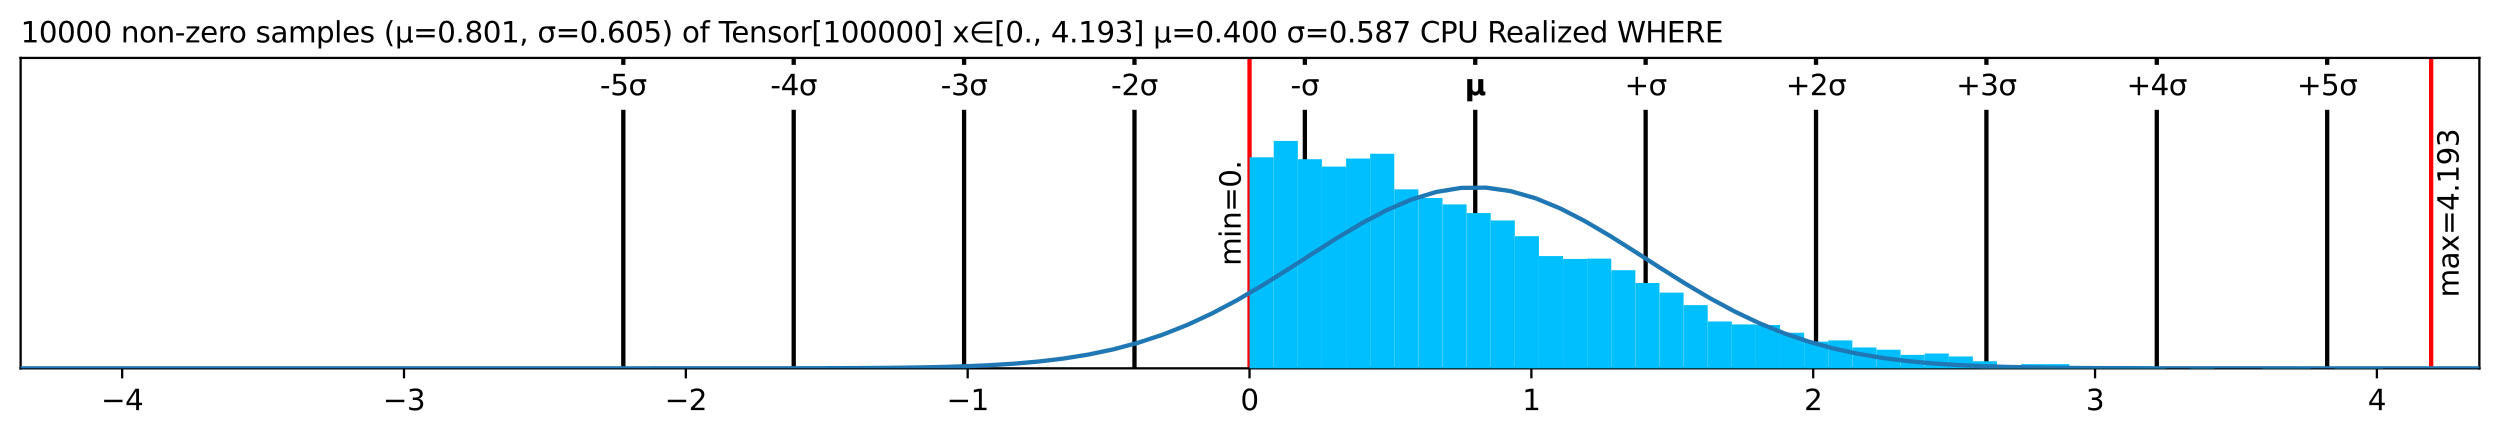<?xml version="1.0" encoding="utf-8" standalone="no"?>
<!DOCTYPE svg PUBLIC "-//W3C//DTD SVG 1.1//EN"
  "http://www.w3.org/Graphics/SVG/1.1/DTD/svg11.dtd">
<svg xmlns:xlink="http://www.w3.org/1999/xlink" width="872.4pt" height="152.406pt" viewBox="0 0 872.4 152.406" xmlns="http://www.w3.org/2000/svg" version="1.1">
 <defs>
  <style type="text/css">*{stroke-linejoin: round; stroke-linecap: butt}</style>
 </defs>
 <g id="figure_1">
  <g id="patch_1">
   <path d="M 0 152.406 
L 872.4 152.406 
L 872.4 0 
L 0 0 
z
" style="fill: #ffffff"/>
  </g>
  <g id="axes_1">
   <g id="patch_2">
    <path d="M 7.2 128.528 
L 865.2 128.528 
L 865.2 20.214 
L 7.2 20.214 
z
" style="fill: #ffffff"/>
   </g>
   <g id="matplotlib.axis_1">
    <g id="xtick_1">
     <g id="line2d_1">
      <defs>
       <path id="m8f1de1206a" d="M 0 0 
L 0 3.5 
" style="stroke: #000000; stroke-width: 0.8"/>
      </defs>
      <g>
       <use xlink:href="#m8f1de1206a" x="42.63" y="128.528" style="stroke: #000000; stroke-width: 0.8"/>
      </g>
     </g>
     <g id="text_1">
      <!-- −4 -->
      <g transform="translate(35.258 143.127) scale(0.1 -0.1)">
       <defs>
        <path id="DejaVuSans-2212" d="M 678 2272 
L 4684 2272 
L 4684 1741 
L 678 1741 
L 678 2272 
z
" transform="scale(0.016)"/>
        <path id="DejaVuSans-34" d="M 2419 4116 
L 825 1625 
L 2419 1625 
L 2419 4116 
z
M 2253 4666 
L 3047 4666 
L 3047 1625 
L 3713 1625 
L 3713 1100 
L 3047 1100 
L 3047 0 
L 2419 0 
L 2419 1100 
L 313 1100 
L 313 1709 
L 2253 4666 
z
" transform="scale(0.016)"/>
       </defs>
       <use xlink:href="#DejaVuSans-2212"/>
       <use xlink:href="#DejaVuSans-34" transform="translate(83.789 0)"/>
      </g>
     </g>
    </g>
    <g id="xtick_2">
     <g id="line2d_2">
      <g>
       <use xlink:href="#m8f1de1206a" x="140.981" y="128.528" style="stroke: #000000; stroke-width: 0.8"/>
      </g>
     </g>
     <g id="text_2">
      <!-- −3 -->
      <g transform="translate(133.61 143.127) scale(0.1 -0.1)">
       <defs>
        <path id="DejaVuSans-33" d="M 2597 2516 
Q 3050 2419 3304 2112 
Q 3559 1806 3559 1356 
Q 3559 666 3084 287 
Q 2609 -91 1734 -91 
Q 1441 -91 1130 -33 
Q 819 25 488 141 
L 488 750 
Q 750 597 1062 519 
Q 1375 441 1716 441 
Q 2309 441 2620 675 
Q 2931 909 2931 1356 
Q 2931 1769 2642 2001 
Q 2353 2234 1838 2234 
L 1294 2234 
L 1294 2753 
L 1863 2753 
Q 2328 2753 2575 2939 
Q 2822 3125 2822 3475 
Q 2822 3834 2567 4026 
Q 2313 4219 1838 4219 
Q 1578 4219 1281 4162 
Q 984 4106 628 3988 
L 628 4550 
Q 988 4650 1302 4700 
Q 1616 4750 1894 4750 
Q 2613 4750 3031 4423 
Q 3450 4097 3450 3541 
Q 3450 3153 3228 2886 
Q 3006 2619 2597 2516 
z
" transform="scale(0.016)"/>
       </defs>
       <use xlink:href="#DejaVuSans-2212"/>
       <use xlink:href="#DejaVuSans-33" transform="translate(83.789 0)"/>
      </g>
     </g>
    </g>
    <g id="xtick_3">
     <g id="line2d_3">
      <g>
       <use xlink:href="#m8f1de1206a" x="239.332" y="128.528" style="stroke: #000000; stroke-width: 0.8"/>
      </g>
     </g>
     <g id="text_3">
      <!-- −2 -->
      <g transform="translate(231.961 143.127) scale(0.1 -0.1)">
       <defs>
        <path id="DejaVuSans-32" d="M 1228 531 
L 3431 531 
L 3431 0 
L 469 0 
L 469 531 
Q 828 903 1448 1529 
Q 2069 2156 2228 2338 
Q 2531 2678 2651 2914 
Q 2772 3150 2772 3378 
Q 2772 3750 2511 3984 
Q 2250 4219 1831 4219 
Q 1534 4219 1204 4116 
Q 875 4013 500 3803 
L 500 4441 
Q 881 4594 1212 4672 
Q 1544 4750 1819 4750 
Q 2544 4750 2975 4387 
Q 3406 4025 3406 3419 
Q 3406 3131 3298 2873 
Q 3191 2616 2906 2266 
Q 2828 2175 2409 1742 
Q 1991 1309 1228 531 
z
" transform="scale(0.016)"/>
       </defs>
       <use xlink:href="#DejaVuSans-2212"/>
       <use xlink:href="#DejaVuSans-32" transform="translate(83.789 0)"/>
      </g>
     </g>
    </g>
    <g id="xtick_4">
     <g id="line2d_4">
      <g>
       <use xlink:href="#m8f1de1206a" x="337.683" y="128.528" style="stroke: #000000; stroke-width: 0.8"/>
      </g>
     </g>
     <g id="text_4">
      <!-- −1 -->
      <g transform="translate(330.312 143.127) scale(0.1 -0.1)">
       <defs>
        <path id="DejaVuSans-31" d="M 794 531 
L 1825 531 
L 1825 4091 
L 703 3866 
L 703 4441 
L 1819 4666 
L 2450 4666 
L 2450 531 
L 3481 531 
L 3481 0 
L 794 0 
L 794 531 
z
" transform="scale(0.016)"/>
       </defs>
       <use xlink:href="#DejaVuSans-2212"/>
       <use xlink:href="#DejaVuSans-31" transform="translate(83.789 0)"/>
      </g>
     </g>
    </g>
    <g id="xtick_5">
     <g id="line2d_5">
      <g>
       <use xlink:href="#m8f1de1206a" x="436.035" y="128.528" style="stroke: #000000; stroke-width: 0.8"/>
      </g>
     </g>
     <g id="text_5">
      <!-- 0 -->
      <g transform="translate(432.854 143.127) scale(0.1 -0.1)">
       <defs>
        <path id="DejaVuSans-30" d="M 2034 4250 
Q 1547 4250 1301 3770 
Q 1056 3291 1056 2328 
Q 1056 1369 1301 889 
Q 1547 409 2034 409 
Q 2525 409 2770 889 
Q 3016 1369 3016 2328 
Q 3016 3291 2770 3770 
Q 2525 4250 2034 4250 
z
M 2034 4750 
Q 2819 4750 3233 4129 
Q 3647 3509 3647 2328 
Q 3647 1150 3233 529 
Q 2819 -91 2034 -91 
Q 1250 -91 836 529 
Q 422 1150 422 2328 
Q 422 3509 836 4129 
Q 1250 4750 2034 4750 
z
" transform="scale(0.016)"/>
       </defs>
       <use xlink:href="#DejaVuSans-30"/>
      </g>
     </g>
    </g>
    <g id="xtick_6">
     <g id="line2d_6">
      <g>
       <use xlink:href="#m8f1de1206a" x="534.386" y="128.528" style="stroke: #000000; stroke-width: 0.8"/>
      </g>
     </g>
     <g id="text_6">
      <!-- 1 -->
      <g transform="translate(531.205 143.127) scale(0.1 -0.1)">
       <use xlink:href="#DejaVuSans-31"/>
      </g>
     </g>
    </g>
    <g id="xtick_7">
     <g id="line2d_7">
      <g>
       <use xlink:href="#m8f1de1206a" x="632.737" y="128.528" style="stroke: #000000; stroke-width: 0.8"/>
      </g>
     </g>
     <g id="text_7">
      <!-- 2 -->
      <g transform="translate(629.556 143.127) scale(0.1 -0.1)">
       <use xlink:href="#DejaVuSans-32"/>
      </g>
     </g>
    </g>
    <g id="xtick_8">
     <g id="line2d_8">
      <g>
       <use xlink:href="#m8f1de1206a" x="731.089" y="128.528" style="stroke: #000000; stroke-width: 0.8"/>
      </g>
     </g>
     <g id="text_8">
      <!-- 3 -->
      <g transform="translate(727.908 143.127) scale(0.1 -0.1)">
       <use xlink:href="#DejaVuSans-33"/>
      </g>
     </g>
    </g>
    <g id="xtick_9">
     <g id="line2d_9">
      <g>
       <use xlink:href="#m8f1de1206a" x="829.44" y="128.528" style="stroke: #000000; stroke-width: 0.8"/>
      </g>
     </g>
     <g id="text_9">
      <!-- 4 -->
      <g transform="translate(826.259 143.127) scale(0.1 -0.1)">
       <use xlink:href="#DejaVuSans-34"/>
      </g>
     </g>
    </g>
   </g>
   <g id="matplotlib.axis_2"/>
   <g id="line2d_10">
    <path d="M 217.513 128.528 
L 217.513 20.214 
" clip-path="url(#p371cd34cda)" style="fill: none; stroke: #000000; stroke-width: 1.5; stroke-linecap: square"/>
   </g>
   <g id="line2d_11">
    <path d="M 276.971 128.528 
L 276.971 20.214 
" clip-path="url(#p371cd34cda)" style="fill: none; stroke: #000000; stroke-width: 1.5; stroke-linecap: square"/>
   </g>
   <g id="line2d_12">
    <path d="M 336.429 128.528 
L 336.429 20.214 
" clip-path="url(#p371cd34cda)" style="fill: none; stroke: #000000; stroke-width: 1.5; stroke-linecap: square"/>
   </g>
   <g id="line2d_13">
    <path d="M 395.887 128.528 
L 395.887 20.214 
" clip-path="url(#p371cd34cda)" style="fill: none; stroke: #000000; stroke-width: 1.5; stroke-linecap: square"/>
   </g>
   <g id="line2d_14">
    <path d="M 455.345 128.528 
L 455.345 20.214 
" clip-path="url(#p371cd34cda)" style="fill: none; stroke: #000000; stroke-width: 1.5; stroke-linecap: square"/>
   </g>
   <g id="line2d_15">
    <path d="M 514.803 128.528 
L 514.803 20.214 
" clip-path="url(#p371cd34cda)" style="fill: none; stroke: #000000; stroke-width: 1.5; stroke-linecap: square"/>
   </g>
   <g id="line2d_16">
    <path d="M 574.261 128.528 
L 574.261 20.214 
" clip-path="url(#p371cd34cda)" style="fill: none; stroke: #000000; stroke-width: 1.5; stroke-linecap: square"/>
   </g>
   <g id="line2d_17">
    <path d="M 633.719 128.528 
L 633.719 20.214 
" clip-path="url(#p371cd34cda)" style="fill: none; stroke: #000000; stroke-width: 1.5; stroke-linecap: square"/>
   </g>
   <g id="line2d_18">
    <path d="M 693.178 128.528 
L 693.178 20.214 
" clip-path="url(#p371cd34cda)" style="fill: none; stroke: #000000; stroke-width: 1.5; stroke-linecap: square"/>
   </g>
   <g id="line2d_19">
    <path d="M 752.636 128.528 
L 752.636 20.214 
" clip-path="url(#p371cd34cda)" style="fill: none; stroke: #000000; stroke-width: 1.5; stroke-linecap: square"/>
   </g>
   <g id="line2d_20">
    <path d="M 812.094 128.528 
L 812.094 20.214 
" clip-path="url(#p371cd34cda)" style="fill: none; stroke: #000000; stroke-width: 1.5; stroke-linecap: square"/>
   </g>
   <g id="line2d_21">
    <path d="M 436.035 128.528 
L 436.035 20.214 
" clip-path="url(#p371cd34cda)" style="fill: none; stroke: #ff0000; stroke-width: 1.5; stroke-linecap: square"/>
   </g>
   <g id="line2d_22">
    <path d="M 848.376 128.528 
L 848.376 20.214 
" clip-path="url(#p371cd34cda)" style="fill: none; stroke: #ff0000; stroke-width: 1.5; stroke-linecap: square"/>
   </g>
   <g id="patch_3">
    <path d="M 7.2 128.528 
L 7.2 20.214 
" style="fill: none; stroke: #000000; stroke-width: 0.8; stroke-linejoin: miter; stroke-linecap: square"/>
   </g>
   <g id="patch_4">
    <path d="M 865.2 128.528 
L 865.2 20.214 
" style="fill: none; stroke: #000000; stroke-width: 0.8; stroke-linejoin: miter; stroke-linecap: square"/>
   </g>
   <g id="patch_5">
    <path d="M 7.2 128.528 
L 865.2 128.528 
" style="fill: none; stroke: #000000; stroke-width: 0.8; stroke-linejoin: miter; stroke-linecap: square"/>
   </g>
   <g id="patch_6">
    <path d="M 7.2 20.214 
L 865.2 20.214 
" style="fill: none; stroke: #000000; stroke-width: 0.8; stroke-linejoin: miter; stroke-linecap: square"/>
   </g>
   <g id="text_10">
    <g id="patch_7">
     <path d="M 435.035 92.759 
L 435.035 55.983 
Q 435.035 55.983 435.035 55.983 
L 425.357 55.983 
Q 425.357 55.983 425.357 55.983 
L 425.357 92.759 
Q 425.357 92.759 425.357 92.759 
L 435.035 92.759 
Q 435.035 92.759 435.035 92.759 
z
" style="fill: #ffffff"/>
    </g>
    <!-- min=0. -->
    <g transform="translate(432.955 92.759) rotate(-90) scale(0.1 -0.1)">
     <defs>
      <path id="DejaVuSans-6d" d="M 3328 2828 
Q 3544 3216 3844 3400 
Q 4144 3584 4550 3584 
Q 5097 3584 5394 3201 
Q 5691 2819 5691 2113 
L 5691 0 
L 5113 0 
L 5113 2094 
Q 5113 2597 4934 2840 
Q 4756 3084 4391 3084 
Q 3944 3084 3684 2787 
Q 3425 2491 3425 1978 
L 3425 0 
L 2847 0 
L 2847 2094 
Q 2847 2600 2669 2842 
Q 2491 3084 2119 3084 
Q 1678 3084 1418 2786 
Q 1159 2488 1159 1978 
L 1159 0 
L 581 0 
L 581 3500 
L 1159 3500 
L 1159 2956 
Q 1356 3278 1631 3431 
Q 1906 3584 2284 3584 
Q 2666 3584 2933 3390 
Q 3200 3197 3328 2828 
z
" transform="scale(0.016)"/>
      <path id="DejaVuSans-69" d="M 603 3500 
L 1178 3500 
L 1178 0 
L 603 0 
L 603 3500 
z
M 603 4863 
L 1178 4863 
L 1178 4134 
L 603 4134 
L 603 4863 
z
" transform="scale(0.016)"/>
      <path id="DejaVuSans-6e" d="M 3513 2113 
L 3513 0 
L 2938 0 
L 2938 2094 
Q 2938 2591 2744 2837 
Q 2550 3084 2163 3084 
Q 1697 3084 1428 2787 
Q 1159 2491 1159 1978 
L 1159 0 
L 581 0 
L 581 3500 
L 1159 3500 
L 1159 2956 
Q 1366 3272 1645 3428 
Q 1925 3584 2291 3584 
Q 2894 3584 3203 3211 
Q 3513 2838 3513 2113 
z
" transform="scale(0.016)"/>
      <path id="DejaVuSans-3d" d="M 678 2906 
L 4684 2906 
L 4684 2381 
L 678 2381 
L 678 2906 
z
M 678 1631 
L 4684 1631 
L 4684 1100 
L 678 1100 
L 678 1631 
z
" transform="scale(0.016)"/>
      <path id="DejaVuSans-2e" d="M 684 794 
L 1344 794 
L 1344 0 
L 684 0 
L 684 794 
z
" transform="scale(0.016)"/>
     </defs>
     <use xlink:href="#DejaVuSans-6d"/>
     <use xlink:href="#DejaVuSans-69" transform="translate(97.412 0)"/>
     <use xlink:href="#DejaVuSans-6e" transform="translate(125.195 0)"/>
     <use xlink:href="#DejaVuSans-3d" transform="translate(188.574 0)"/>
     <use xlink:href="#DejaVuSans-30" transform="translate(272.363 0)"/>
     <use xlink:href="#DejaVuSans-2e" transform="translate(335.986 0)"/>
    </g>
   </g>
   <g id="text_11">
    <g id="patch_8">
     <path d="M 860.054 103.769 
L 860.054 44.973 
Q 860.054 44.973 860.054 44.973 
L 850.376 44.973 
Q 850.376 44.973 850.376 44.973 
L 850.376 103.769 
Q 850.376 103.769 850.376 103.769 
L 860.054 103.769 
Q 860.054 103.769 860.054 103.769 
z
" style="fill: #ffffff"/>
    </g>
    <!-- max=4.193 -->
    <g transform="translate(857.974 103.769) rotate(-90) scale(0.1 -0.1)">
     <defs>
      <path id="DejaVuSans-61" d="M 2194 1759 
Q 1497 1759 1228 1600 
Q 959 1441 959 1056 
Q 959 750 1161 570 
Q 1363 391 1709 391 
Q 2188 391 2477 730 
Q 2766 1069 2766 1631 
L 2766 1759 
L 2194 1759 
z
M 3341 1997 
L 3341 0 
L 2766 0 
L 2766 531 
Q 2569 213 2275 61 
Q 1981 -91 1556 -91 
Q 1019 -91 701 211 
Q 384 513 384 1019 
Q 384 1609 779 1909 
Q 1175 2209 1959 2209 
L 2766 2209 
L 2766 2266 
Q 2766 2663 2505 2880 
Q 2244 3097 1772 3097 
Q 1472 3097 1187 3025 
Q 903 2953 641 2809 
L 641 3341 
Q 956 3463 1253 3523 
Q 1550 3584 1831 3584 
Q 2591 3584 2966 3190 
Q 3341 2797 3341 1997 
z
" transform="scale(0.016)"/>
      <path id="DejaVuSans-78" d="M 3513 3500 
L 2247 1797 
L 3578 0 
L 2900 0 
L 1881 1375 
L 863 0 
L 184 0 
L 1544 1831 
L 300 3500 
L 978 3500 
L 1906 2253 
L 2834 3500 
L 3513 3500 
z
" transform="scale(0.016)"/>
      <path id="DejaVuSans-39" d="M 703 97 
L 703 672 
Q 941 559 1184 500 
Q 1428 441 1663 441 
Q 2288 441 2617 861 
Q 2947 1281 2994 2138 
Q 2813 1869 2534 1725 
Q 2256 1581 1919 1581 
Q 1219 1581 811 2004 
Q 403 2428 403 3163 
Q 403 3881 828 4315 
Q 1253 4750 1959 4750 
Q 2769 4750 3195 4129 
Q 3622 3509 3622 2328 
Q 3622 1225 3098 567 
Q 2575 -91 1691 -91 
Q 1453 -91 1209 -44 
Q 966 3 703 97 
z
M 1959 2075 
Q 2384 2075 2632 2365 
Q 2881 2656 2881 3163 
Q 2881 3666 2632 3958 
Q 2384 4250 1959 4250 
Q 1534 4250 1286 3958 
Q 1038 3666 1038 3163 
Q 1038 2656 1286 2365 
Q 1534 2075 1959 2075 
z
" transform="scale(0.016)"/>
     </defs>
     <use xlink:href="#DejaVuSans-6d"/>
     <use xlink:href="#DejaVuSans-61" transform="translate(97.412 0)"/>
     <use xlink:href="#DejaVuSans-78" transform="translate(158.691 0)"/>
     <use xlink:href="#DejaVuSans-3d" transform="translate(217.871 0)"/>
     <use xlink:href="#DejaVuSans-34" transform="translate(301.66 0)"/>
     <use xlink:href="#DejaVuSans-2e" transform="translate(365.283 0)"/>
     <use xlink:href="#DejaVuSans-31" transform="translate(397.07 0)"/>
     <use xlink:href="#DejaVuSans-39" transform="translate(460.693 0)"/>
     <use xlink:href="#DejaVuSans-33" transform="translate(524.316 0)"/>
    </g>
   </g>
   <g id="text_12">
    <!-- 10000 non-zero samples (μ=0.801, σ=0.605) of Tensor[100000] x∈[0., 4.193] μ=0.400 σ=0.587 CPU Realized WHERE -->
    <g transform="translate(7.2 14.798) scale(0.1 -0.1)">
     <defs>
      <path id="DejaVuSans-20" transform="scale(0.016)"/>
      <path id="DejaVuSans-6f" d="M 1959 3097 
Q 1497 3097 1228 2736 
Q 959 2375 959 1747 
Q 959 1119 1226 758 
Q 1494 397 1959 397 
Q 2419 397 2687 759 
Q 2956 1122 2956 1747 
Q 2956 2369 2687 2733 
Q 2419 3097 1959 3097 
z
M 1959 3584 
Q 2709 3584 3137 3096 
Q 3566 2609 3566 1747 
Q 3566 888 3137 398 
Q 2709 -91 1959 -91 
Q 1206 -91 779 398 
Q 353 888 353 1747 
Q 353 2609 779 3096 
Q 1206 3584 1959 3584 
z
" transform="scale(0.016)"/>
      <path id="DejaVuSans-2d" d="M 313 2009 
L 1997 2009 
L 1997 1497 
L 313 1497 
L 313 2009 
z
" transform="scale(0.016)"/>
      <path id="DejaVuSans-7a" d="M 353 3500 
L 3084 3500 
L 3084 2975 
L 922 459 
L 3084 459 
L 3084 0 
L 275 0 
L 275 525 
L 2438 3041 
L 353 3041 
L 353 3500 
z
" transform="scale(0.016)"/>
      <path id="DejaVuSans-65" d="M 3597 1894 
L 3597 1613 
L 953 1613 
Q 991 1019 1311 708 
Q 1631 397 2203 397 
Q 2534 397 2845 478 
Q 3156 559 3463 722 
L 3463 178 
Q 3153 47 2828 -22 
Q 2503 -91 2169 -91 
Q 1331 -91 842 396 
Q 353 884 353 1716 
Q 353 2575 817 3079 
Q 1281 3584 2069 3584 
Q 2775 3584 3186 3129 
Q 3597 2675 3597 1894 
z
M 3022 2063 
Q 3016 2534 2758 2815 
Q 2500 3097 2075 3097 
Q 1594 3097 1305 2825 
Q 1016 2553 972 2059 
L 3022 2063 
z
" transform="scale(0.016)"/>
      <path id="DejaVuSans-72" d="M 2631 2963 
Q 2534 3019 2420 3045 
Q 2306 3072 2169 3072 
Q 1681 3072 1420 2755 
Q 1159 2438 1159 1844 
L 1159 0 
L 581 0 
L 581 3500 
L 1159 3500 
L 1159 2956 
Q 1341 3275 1631 3429 
Q 1922 3584 2338 3584 
Q 2397 3584 2469 3576 
Q 2541 3569 2628 3553 
L 2631 2963 
z
" transform="scale(0.016)"/>
      <path id="DejaVuSans-73" d="M 2834 3397 
L 2834 2853 
Q 2591 2978 2328 3040 
Q 2066 3103 1784 3103 
Q 1356 3103 1142 2972 
Q 928 2841 928 2578 
Q 928 2378 1081 2264 
Q 1234 2150 1697 2047 
L 1894 2003 
Q 2506 1872 2764 1633 
Q 3022 1394 3022 966 
Q 3022 478 2636 193 
Q 2250 -91 1575 -91 
Q 1294 -91 989 -36 
Q 684 19 347 128 
L 347 722 
Q 666 556 975 473 
Q 1284 391 1588 391 
Q 1994 391 2212 530 
Q 2431 669 2431 922 
Q 2431 1156 2273 1281 
Q 2116 1406 1581 1522 
L 1381 1569 
Q 847 1681 609 1914 
Q 372 2147 372 2553 
Q 372 3047 722 3315 
Q 1072 3584 1716 3584 
Q 2034 3584 2315 3537 
Q 2597 3491 2834 3397 
z
" transform="scale(0.016)"/>
      <path id="DejaVuSans-70" d="M 1159 525 
L 1159 -1331 
L 581 -1331 
L 581 3500 
L 1159 3500 
L 1159 2969 
Q 1341 3281 1617 3432 
Q 1894 3584 2278 3584 
Q 2916 3584 3314 3078 
Q 3713 2572 3713 1747 
Q 3713 922 3314 415 
Q 2916 -91 2278 -91 
Q 1894 -91 1617 61 
Q 1341 213 1159 525 
z
M 3116 1747 
Q 3116 2381 2855 2742 
Q 2594 3103 2138 3103 
Q 1681 3103 1420 2742 
Q 1159 2381 1159 1747 
Q 1159 1113 1420 752 
Q 1681 391 2138 391 
Q 2594 391 2855 752 
Q 3116 1113 3116 1747 
z
" transform="scale(0.016)"/>
      <path id="DejaVuSans-6c" d="M 603 4863 
L 1178 4863 
L 1178 0 
L 603 0 
L 603 4863 
z
" transform="scale(0.016)"/>
      <path id="DejaVuSans-28" d="M 1984 4856 
Q 1566 4138 1362 3434 
Q 1159 2731 1159 2009 
Q 1159 1288 1364 580 
Q 1569 -128 1984 -844 
L 1484 -844 
Q 1016 -109 783 600 
Q 550 1309 550 2009 
Q 550 2706 781 3412 
Q 1013 4119 1484 4856 
L 1984 4856 
z
" transform="scale(0.016)"/>
      <path id="DejaVuSans-3bc" d="M 544 -1331 
L 544 3500 
L 1119 3500 
L 1119 1325 
Q 1119 872 1334 640 
Q 1550 409 1972 409 
Q 2434 409 2667 671 
Q 2900 934 2900 1459 
L 2900 3500 
L 3475 3500 
L 3475 806 
Q 3475 619 3529 530 
Q 3584 441 3700 441 
Q 3728 441 3778 458 
Q 3828 475 3916 513 
L 3916 50 
Q 3788 -22 3673 -56 
Q 3559 -91 3450 -91 
Q 3234 -91 3106 31 
Q 2978 153 2931 403 
Q 2775 156 2548 32 
Q 2322 -91 2016 -91 
Q 1697 -91 1473 31 
Q 1250 153 1119 397 
L 1119 -1331 
L 544 -1331 
z
" transform="scale(0.016)"/>
      <path id="DejaVuSans-38" d="M 2034 2216 
Q 1584 2216 1326 1975 
Q 1069 1734 1069 1313 
Q 1069 891 1326 650 
Q 1584 409 2034 409 
Q 2484 409 2743 651 
Q 3003 894 3003 1313 
Q 3003 1734 2745 1975 
Q 2488 2216 2034 2216 
z
M 1403 2484 
Q 997 2584 770 2862 
Q 544 3141 544 3541 
Q 544 4100 942 4425 
Q 1341 4750 2034 4750 
Q 2731 4750 3128 4425 
Q 3525 4100 3525 3541 
Q 3525 3141 3298 2862 
Q 3072 2584 2669 2484 
Q 3125 2378 3379 2068 
Q 3634 1759 3634 1313 
Q 3634 634 3220 271 
Q 2806 -91 2034 -91 
Q 1263 -91 848 271 
Q 434 634 434 1313 
Q 434 1759 690 2068 
Q 947 2378 1403 2484 
z
M 1172 3481 
Q 1172 3119 1398 2916 
Q 1625 2713 2034 2713 
Q 2441 2713 2670 2916 
Q 2900 3119 2900 3481 
Q 2900 3844 2670 4047 
Q 2441 4250 2034 4250 
Q 1625 4250 1398 4047 
Q 1172 3844 1172 3481 
z
" transform="scale(0.016)"/>
      <path id="DejaVuSans-2c" d="M 750 794 
L 1409 794 
L 1409 256 
L 897 -744 
L 494 -744 
L 750 256 
L 750 794 
z
" transform="scale(0.016)"/>
      <path id="DejaVuSans-3c3" d="M 1959 3044 
Q 1484 3044 1228 2700 
Q 959 2341 959 1747 
Q 959 1119 1226 758 
Q 1494 397 1959 397 
Q 2419 397 2687 759 
Q 2956 1122 2956 1747 
Q 2956 2319 2688 2700 
Q 2441 3044 1959 3044 
z
M 1959 3500 
L 3869 3500 
L 3869 2925 
L 3225 2925 
Q 3566 2438 3566 1747 
Q 3566 888 3138 400 
Q 2709 -91 1959 -91 
Q 1206 -91 781 400 
Q 353 888 353 1747 
Q 353 2613 781 3097 
Q 1134 3500 1959 3500 
z
" transform="scale(0.016)"/>
      <path id="DejaVuSans-36" d="M 2113 2584 
Q 1688 2584 1439 2293 
Q 1191 2003 1191 1497 
Q 1191 994 1439 701 
Q 1688 409 2113 409 
Q 2538 409 2786 701 
Q 3034 994 3034 1497 
Q 3034 2003 2786 2293 
Q 2538 2584 2113 2584 
z
M 3366 4563 
L 3366 3988 
Q 3128 4100 2886 4159 
Q 2644 4219 2406 4219 
Q 1781 4219 1451 3797 
Q 1122 3375 1075 2522 
Q 1259 2794 1537 2939 
Q 1816 3084 2150 3084 
Q 2853 3084 3261 2657 
Q 3669 2231 3669 1497 
Q 3669 778 3244 343 
Q 2819 -91 2113 -91 
Q 1303 -91 875 529 
Q 447 1150 447 2328 
Q 447 3434 972 4092 
Q 1497 4750 2381 4750 
Q 2619 4750 2861 4703 
Q 3103 4656 3366 4563 
z
" transform="scale(0.016)"/>
      <path id="DejaVuSans-35" d="M 691 4666 
L 3169 4666 
L 3169 4134 
L 1269 4134 
L 1269 2991 
Q 1406 3038 1543 3061 
Q 1681 3084 1819 3084 
Q 2600 3084 3056 2656 
Q 3513 2228 3513 1497 
Q 3513 744 3044 326 
Q 2575 -91 1722 -91 
Q 1428 -91 1123 -41 
Q 819 9 494 109 
L 494 744 
Q 775 591 1075 516 
Q 1375 441 1709 441 
Q 2250 441 2565 725 
Q 2881 1009 2881 1497 
Q 2881 1984 2565 2268 
Q 2250 2553 1709 2553 
Q 1456 2553 1204 2497 
Q 953 2441 691 2322 
L 691 4666 
z
" transform="scale(0.016)"/>
      <path id="DejaVuSans-29" d="M 513 4856 
L 1013 4856 
Q 1481 4119 1714 3412 
Q 1947 2706 1947 2009 
Q 1947 1309 1714 600 
Q 1481 -109 1013 -844 
L 513 -844 
Q 928 -128 1133 580 
Q 1338 1288 1338 2009 
Q 1338 2731 1133 3434 
Q 928 4138 513 4856 
z
" transform="scale(0.016)"/>
      <path id="DejaVuSans-66" d="M 2375 4863 
L 2375 4384 
L 1825 4384 
Q 1516 4384 1395 4259 
Q 1275 4134 1275 3809 
L 1275 3500 
L 2222 3500 
L 2222 3053 
L 1275 3053 
L 1275 0 
L 697 0 
L 697 3053 
L 147 3053 
L 147 3500 
L 697 3500 
L 697 3744 
Q 697 4328 969 4595 
Q 1241 4863 1831 4863 
L 2375 4863 
z
" transform="scale(0.016)"/>
      <path id="DejaVuSans-54" d="M -19 4666 
L 3928 4666 
L 3928 4134 
L 2272 4134 
L 2272 0 
L 1638 0 
L 1638 4134 
L -19 4134 
L -19 4666 
z
" transform="scale(0.016)"/>
      <path id="DejaVuSans-5b" d="M 550 4863 
L 1875 4863 
L 1875 4416 
L 1125 4416 
L 1125 -397 
L 1875 -397 
L 1875 -844 
L 550 -844 
L 550 4863 
z
" transform="scale(0.016)"/>
      <path id="DejaVuSans-5d" d="M 1947 4863 
L 1947 -844 
L 622 -844 
L 622 -397 
L 1369 -397 
L 1369 4416 
L 622 4416 
L 622 4863 
L 1947 4863 
z
" transform="scale(0.016)"/>
      <path id="DejaVuSans-2208" d="M 1072 1959 
Q 1094 1728 1291 1353 
Q 1522 919 1959 675 
Q 2388 438 2850 434 
L 5028 434 
L 5028 -63 
L 2850 -63 
Q 2250 -63 1695 246 
Q 1141 556 844 1106 
Q 547 1656 547 2241 
Q 547 2819 844 3369 
Q 1141 3919 1695 4231 
Q 2250 4544 2850 4544 
L 5028 4544 
L 5028 4047 
L 2850 4047 
Q 2388 4044 1959 3803 
Q 1525 3556 1291 3125 
Q 1091 2750 1063 2459 
L 5028 2459 
L 5028 1959 
L 1072 1959 
z
" transform="scale(0.016)"/>
      <path id="DejaVuSans-37" d="M 525 4666 
L 3525 4666 
L 3525 4397 
L 1831 0 
L 1172 0 
L 2766 4134 
L 525 4134 
L 525 4666 
z
" transform="scale(0.016)"/>
      <path id="DejaVuSans-43" d="M 4122 4306 
L 4122 3641 
Q 3803 3938 3442 4084 
Q 3081 4231 2675 4231 
Q 1875 4231 1450 3742 
Q 1025 3253 1025 2328 
Q 1025 1406 1450 917 
Q 1875 428 2675 428 
Q 3081 428 3442 575 
Q 3803 722 4122 1019 
L 4122 359 
Q 3791 134 3420 21 
Q 3050 -91 2638 -91 
Q 1578 -91 968 557 
Q 359 1206 359 2328 
Q 359 3453 968 4101 
Q 1578 4750 2638 4750 
Q 3056 4750 3426 4639 
Q 3797 4528 4122 4306 
z
" transform="scale(0.016)"/>
      <path id="DejaVuSans-50" d="M 1259 4147 
L 1259 2394 
L 2053 2394 
Q 2494 2394 2734 2622 
Q 2975 2850 2975 3272 
Q 2975 3691 2734 3919 
Q 2494 4147 2053 4147 
L 1259 4147 
z
M 628 4666 
L 2053 4666 
Q 2838 4666 3239 4311 
Q 3641 3956 3641 3272 
Q 3641 2581 3239 2228 
Q 2838 1875 2053 1875 
L 1259 1875 
L 1259 0 
L 628 0 
L 628 4666 
z
" transform="scale(0.016)"/>
      <path id="DejaVuSans-55" d="M 556 4666 
L 1191 4666 
L 1191 1831 
Q 1191 1081 1462 751 
Q 1734 422 2344 422 
Q 2950 422 3222 751 
Q 3494 1081 3494 1831 
L 3494 4666 
L 4128 4666 
L 4128 1753 
Q 4128 841 3676 375 
Q 3225 -91 2344 -91 
Q 1459 -91 1007 375 
Q 556 841 556 1753 
L 556 4666 
z
" transform="scale(0.016)"/>
      <path id="DejaVuSans-52" d="M 2841 2188 
Q 3044 2119 3236 1894 
Q 3428 1669 3622 1275 
L 4263 0 
L 3584 0 
L 2988 1197 
Q 2756 1666 2539 1819 
Q 2322 1972 1947 1972 
L 1259 1972 
L 1259 0 
L 628 0 
L 628 4666 
L 2053 4666 
Q 2853 4666 3247 4331 
Q 3641 3997 3641 3322 
Q 3641 2881 3436 2590 
Q 3231 2300 2841 2188 
z
M 1259 4147 
L 1259 2491 
L 2053 2491 
Q 2509 2491 2742 2702 
Q 2975 2913 2975 3322 
Q 2975 3731 2742 3939 
Q 2509 4147 2053 4147 
L 1259 4147 
z
" transform="scale(0.016)"/>
      <path id="DejaVuSans-64" d="M 2906 2969 
L 2906 4863 
L 3481 4863 
L 3481 0 
L 2906 0 
L 2906 525 
Q 2725 213 2448 61 
Q 2172 -91 1784 -91 
Q 1150 -91 751 415 
Q 353 922 353 1747 
Q 353 2572 751 3078 
Q 1150 3584 1784 3584 
Q 2172 3584 2448 3432 
Q 2725 3281 2906 2969 
z
M 947 1747 
Q 947 1113 1208 752 
Q 1469 391 1925 391 
Q 2381 391 2643 752 
Q 2906 1113 2906 1747 
Q 2906 2381 2643 2742 
Q 2381 3103 1925 3103 
Q 1469 3103 1208 2742 
Q 947 2381 947 1747 
z
" transform="scale(0.016)"/>
      <path id="DejaVuSans-57" d="M 213 4666 
L 850 4666 
L 1831 722 
L 2809 4666 
L 3519 4666 
L 4500 722 
L 5478 4666 
L 6119 4666 
L 4947 0 
L 4153 0 
L 3169 4050 
L 2175 0 
L 1381 0 
L 213 4666 
z
" transform="scale(0.016)"/>
      <path id="DejaVuSans-48" d="M 628 4666 
L 1259 4666 
L 1259 2753 
L 3553 2753 
L 3553 4666 
L 4184 4666 
L 4184 0 
L 3553 0 
L 3553 2222 
L 1259 2222 
L 1259 0 
L 628 0 
L 628 4666 
z
" transform="scale(0.016)"/>
      <path id="DejaVuSans-45" d="M 628 4666 
L 3578 4666 
L 3578 4134 
L 1259 4134 
L 1259 2753 
L 3481 2753 
L 3481 2222 
L 1259 2222 
L 1259 531 
L 3634 531 
L 3634 0 
L 628 0 
L 628 4666 
z
" transform="scale(0.016)"/>
     </defs>
     <use xlink:href="#DejaVuSans-31"/>
     <use xlink:href="#DejaVuSans-30" transform="translate(63.623 0)"/>
     <use xlink:href="#DejaVuSans-30" transform="translate(127.246 0)"/>
     <use xlink:href="#DejaVuSans-30" transform="translate(190.869 0)"/>
     <use xlink:href="#DejaVuSans-30" transform="translate(254.492 0)"/>
     <use xlink:href="#DejaVuSans-20" transform="translate(318.115 0)"/>
     <use xlink:href="#DejaVuSans-6e" transform="translate(349.902 0)"/>
     <use xlink:href="#DejaVuSans-6f" transform="translate(413.281 0)"/>
     <use xlink:href="#DejaVuSans-6e" transform="translate(474.463 0)"/>
     <use xlink:href="#DejaVuSans-2d" transform="translate(537.842 0)"/>
     <use xlink:href="#DejaVuSans-7a" transform="translate(573.926 0)"/>
     <use xlink:href="#DejaVuSans-65" transform="translate(626.416 0)"/>
     <use xlink:href="#DejaVuSans-72" transform="translate(687.939 0)"/>
     <use xlink:href="#DejaVuSans-6f" transform="translate(726.803 0)"/>
     <use xlink:href="#DejaVuSans-20" transform="translate(787.984 0)"/>
     <use xlink:href="#DejaVuSans-73" transform="translate(819.771 0)"/>
     <use xlink:href="#DejaVuSans-61" transform="translate(871.871 0)"/>
     <use xlink:href="#DejaVuSans-6d" transform="translate(933.15 0)"/>
     <use xlink:href="#DejaVuSans-70" transform="translate(1030.562 0)"/>
     <use xlink:href="#DejaVuSans-6c" transform="translate(1094.039 0)"/>
     <use xlink:href="#DejaVuSans-65" transform="translate(1121.822 0)"/>
     <use xlink:href="#DejaVuSans-73" transform="translate(1183.346 0)"/>
     <use xlink:href="#DejaVuSans-20" transform="translate(1235.445 0)"/>
     <use xlink:href="#DejaVuSans-28" transform="translate(1267.232 0)"/>
     <use xlink:href="#DejaVuSans-3bc" transform="translate(1306.246 0)"/>
     <use xlink:href="#DejaVuSans-3d" transform="translate(1369.869 0)"/>
     <use xlink:href="#DejaVuSans-30" transform="translate(1453.658 0)"/>
     <use xlink:href="#DejaVuSans-2e" transform="translate(1517.281 0)"/>
     <use xlink:href="#DejaVuSans-38" transform="translate(1549.068 0)"/>
     <use xlink:href="#DejaVuSans-30" transform="translate(1612.691 0)"/>
     <use xlink:href="#DejaVuSans-31" transform="translate(1676.314 0)"/>
     <use xlink:href="#DejaVuSans-2c" transform="translate(1739.938 0)"/>
     <use xlink:href="#DejaVuSans-20" transform="translate(1771.725 0)"/>
     <use xlink:href="#DejaVuSans-3c3" transform="translate(1803.512 0)"/>
     <use xlink:href="#DejaVuSans-3d" transform="translate(1866.891 0)"/>
     <use xlink:href="#DejaVuSans-30" transform="translate(1950.68 0)"/>
     <use xlink:href="#DejaVuSans-2e" transform="translate(2014.303 0)"/>
     <use xlink:href="#DejaVuSans-36" transform="translate(2046.09 0)"/>
     <use xlink:href="#DejaVuSans-30" transform="translate(2109.713 0)"/>
     <use xlink:href="#DejaVuSans-35" transform="translate(2173.336 0)"/>
     <use xlink:href="#DejaVuSans-29" transform="translate(2236.959 0)"/>
     <use xlink:href="#DejaVuSans-20" transform="translate(2275.973 0)"/>
     <use xlink:href="#DejaVuSans-6f" transform="translate(2307.76 0)"/>
     <use xlink:href="#DejaVuSans-66" transform="translate(2368.941 0)"/>
     <use xlink:href="#DejaVuSans-20" transform="translate(2404.146 0)"/>
     <use xlink:href="#DejaVuSans-54" transform="translate(2435.934 0)"/>
     <use xlink:href="#DejaVuSans-65" transform="translate(2480.018 0)"/>
     <use xlink:href="#DejaVuSans-6e" transform="translate(2541.541 0)"/>
     <use xlink:href="#DejaVuSans-73" transform="translate(2604.92 0)"/>
     <use xlink:href="#DejaVuSans-6f" transform="translate(2657.02 0)"/>
     <use xlink:href="#DejaVuSans-72" transform="translate(2718.201 0)"/>
     <use xlink:href="#DejaVuSans-5b" transform="translate(2759.314 0)"/>
     <use xlink:href="#DejaVuSans-31" transform="translate(2798.328 0)"/>
     <use xlink:href="#DejaVuSans-30" transform="translate(2861.951 0)"/>
     <use xlink:href="#DejaVuSans-30" transform="translate(2925.574 0)"/>
     <use xlink:href="#DejaVuSans-30" transform="translate(2989.197 0)"/>
     <use xlink:href="#DejaVuSans-30" transform="translate(3052.82 0)"/>
     <use xlink:href="#DejaVuSans-30" transform="translate(3116.443 0)"/>
     <use xlink:href="#DejaVuSans-5d" transform="translate(3180.066 0)"/>
     <use xlink:href="#DejaVuSans-20" transform="translate(3219.08 0)"/>
     <use xlink:href="#DejaVuSans-78" transform="translate(3250.867 0)"/>
     <use xlink:href="#DejaVuSans-2208" transform="translate(3310.047 0)"/>
     <use xlink:href="#DejaVuSans-5b" transform="translate(3397.156 0)"/>
     <use xlink:href="#DejaVuSans-30" transform="translate(3436.17 0)"/>
     <use xlink:href="#DejaVuSans-2e" transform="translate(3499.793 0)"/>
     <use xlink:href="#DejaVuSans-2c" transform="translate(3531.58 0)"/>
     <use xlink:href="#DejaVuSans-20" transform="translate(3563.367 0)"/>
     <use xlink:href="#DejaVuSans-34" transform="translate(3595.154 0)"/>
     <use xlink:href="#DejaVuSans-2e" transform="translate(3658.777 0)"/>
     <use xlink:href="#DejaVuSans-31" transform="translate(3690.564 0)"/>
     <use xlink:href="#DejaVuSans-39" transform="translate(3754.188 0)"/>
     <use xlink:href="#DejaVuSans-33" transform="translate(3817.811 0)"/>
     <use xlink:href="#DejaVuSans-5d" transform="translate(3881.434 0)"/>
     <use xlink:href="#DejaVuSans-20" transform="translate(3920.447 0)"/>
     <use xlink:href="#DejaVuSans-3bc" transform="translate(3952.234 0)"/>
     <use xlink:href="#DejaVuSans-3d" transform="translate(4015.857 0)"/>
     <use xlink:href="#DejaVuSans-30" transform="translate(4099.646 0)"/>
     <use xlink:href="#DejaVuSans-2e" transform="translate(4163.27 0)"/>
     <use xlink:href="#DejaVuSans-34" transform="translate(4195.057 0)"/>
     <use xlink:href="#DejaVuSans-30" transform="translate(4258.68 0)"/>
     <use xlink:href="#DejaVuSans-30" transform="translate(4322.303 0)"/>
     <use xlink:href="#DejaVuSans-20" transform="translate(4385.926 0)"/>
     <use xlink:href="#DejaVuSans-3c3" transform="translate(4417.713 0)"/>
     <use xlink:href="#DejaVuSans-3d" transform="translate(4481.092 0)"/>
     <use xlink:href="#DejaVuSans-30" transform="translate(4564.881 0)"/>
     <use xlink:href="#DejaVuSans-2e" transform="translate(4628.504 0)"/>
     <use xlink:href="#DejaVuSans-35" transform="translate(4660.291 0)"/>
     <use xlink:href="#DejaVuSans-38" transform="translate(4723.914 0)"/>
     <use xlink:href="#DejaVuSans-37" transform="translate(4787.537 0)"/>
     <use xlink:href="#DejaVuSans-20" transform="translate(4851.16 0)"/>
     <use xlink:href="#DejaVuSans-43" transform="translate(4882.947 0)"/>
     <use xlink:href="#DejaVuSans-50" transform="translate(4952.771 0)"/>
     <use xlink:href="#DejaVuSans-55" transform="translate(5013.074 0)"/>
     <use xlink:href="#DejaVuSans-20" transform="translate(5086.268 0)"/>
     <use xlink:href="#DejaVuSans-52" transform="translate(5118.055 0)"/>
     <use xlink:href="#DejaVuSans-65" transform="translate(5183.037 0)"/>
     <use xlink:href="#DejaVuSans-61" transform="translate(5244.561 0)"/>
     <use xlink:href="#DejaVuSans-6c" transform="translate(5305.84 0)"/>
     <use xlink:href="#DejaVuSans-69" transform="translate(5333.623 0)"/>
     <use xlink:href="#DejaVuSans-7a" transform="translate(5361.406 0)"/>
     <use xlink:href="#DejaVuSans-65" transform="translate(5413.896 0)"/>
     <use xlink:href="#DejaVuSans-64" transform="translate(5475.42 0)"/>
     <use xlink:href="#DejaVuSans-20" transform="translate(5538.896 0)"/>
     <use xlink:href="#DejaVuSans-57" transform="translate(5570.684 0)"/>
     <use xlink:href="#DejaVuSans-48" transform="translate(5669.561 0)"/>
     <use xlink:href="#DejaVuSans-45" transform="translate(5744.756 0)"/>
     <use xlink:href="#DejaVuSans-52" transform="translate(5807.939 0)"/>
     <use xlink:href="#DejaVuSans-45" transform="translate(5877.422 0)"/>
    </g>
   </g>
   <g id="patch_9">
    <path d="M 436.066 128.528 
L 444.479 128.528 
L 444.479 54.885 
L 436.066 54.885 
z
" clip-path="url(#p371cd34cda)" style="fill: #00bfff"/>
   </g>
   <g id="patch_10">
    <path d="M 444.479 128.528 
L 452.893 128.528 
L 452.893 49.177 
L 444.479 49.177 
z
" clip-path="url(#p371cd34cda)" style="fill: #00bfff"/>
   </g>
   <g id="patch_11">
    <path d="M 452.893 128.528 
L 461.306 128.528 
L 461.306 55.557 
L 452.893 55.557 
z
" clip-path="url(#p371cd34cda)" style="fill: #00bfff"/>
   </g>
   <g id="patch_12">
    <path d="M 461.306 128.528 
L 469.719 128.528 
L 469.719 58.131 
L 461.306 58.131 
z
" clip-path="url(#p371cd34cda)" style="fill: #00bfff"/>
   </g>
   <g id="patch_13">
    <path d="M 469.719 128.528 
L 478.133 128.528 
L 478.133 55.333 
L 469.719 55.333 
z
" clip-path="url(#p371cd34cda)" style="fill: #00bfff"/>
   </g>
   <g id="patch_14">
    <path d="M 478.133 128.528 
L 486.546 128.528 
L 486.546 53.654 
L 478.133 53.654 
z
" clip-path="url(#p371cd34cda)" style="fill: #00bfff"/>
   </g>
   <g id="patch_15">
    <path d="M 486.546 128.528 
L 494.959 128.528 
L 494.959 66.077 
L 486.546 66.077 
z
" clip-path="url(#p371cd34cda)" style="fill: #00bfff"/>
   </g>
   <g id="patch_16">
    <path d="M 494.959 128.528 
L 503.372 128.528 
L 503.372 69.099 
L 494.959 69.099 
z
" clip-path="url(#p371cd34cda)" style="fill: #00bfff"/>
   </g>
   <g id="patch_17">
    <path d="M 503.372 128.528 
L 511.786 128.528 
L 511.786 71.337 
L 503.372 71.337 
z
" clip-path="url(#p371cd34cda)" style="fill: #00bfff"/>
   </g>
   <g id="patch_18">
    <path d="M 511.786 128.528 
L 520.199 128.528 
L 520.199 74.359 
L 511.786 74.359 
z
" clip-path="url(#p371cd34cda)" style="fill: #00bfff"/>
   </g>
   <g id="patch_19">
    <path d="M 520.199 128.528 
L 528.612 128.528 
L 528.612 76.933 
L 520.199 76.933 
z
" clip-path="url(#p371cd34cda)" style="fill: #00bfff"/>
   </g>
   <g id="patch_20">
    <path d="M 528.612 128.528 
L 537.026 128.528 
L 537.026 82.417 
L 528.612 82.417 
z
" clip-path="url(#p371cd34cda)" style="fill: #00bfff"/>
   </g>
   <g id="patch_21">
    <path d="M 537.026 128.528 
L 545.439 128.528 
L 545.439 89.356 
L 537.026 89.356 
z
" clip-path="url(#p371cd34cda)" style="fill: #00bfff"/>
   </g>
   <g id="patch_22">
    <path d="M 545.439 128.528 
L 553.852 128.528 
L 553.852 90.364 
L 545.439 90.364 
z
" clip-path="url(#p371cd34cda)" style="fill: #00bfff"/>
   </g>
   <g id="patch_23">
    <path d="M 553.852 128.528 
L 562.265 128.528 
L 562.265 90.252 
L 553.852 90.252 
z
" clip-path="url(#p371cd34cda)" style="fill: #00bfff"/>
   </g>
   <g id="patch_24">
    <path d="M 562.265 128.528 
L 570.679 128.528 
L 570.679 94.281 
L 562.265 94.281 
z
" clip-path="url(#p371cd34cda)" style="fill: #00bfff"/>
   </g>
   <g id="patch_25">
    <path d="M 570.679 128.528 
L 579.092 128.528 
L 579.092 98.758 
L 570.679 98.758 
z
" clip-path="url(#p371cd34cda)" style="fill: #00bfff"/>
   </g>
   <g id="patch_26">
    <path d="M 579.092 128.528 
L 587.505 128.528 
L 587.505 102.115 
L 579.092 102.115 
z
" clip-path="url(#p371cd34cda)" style="fill: #00bfff"/>
   </g>
   <g id="patch_27">
    <path d="M 587.505 128.528 
L 595.919 128.528 
L 595.919 106.48 
L 587.505 106.48 
z
" clip-path="url(#p371cd34cda)" style="fill: #00bfff"/>
   </g>
   <g id="patch_28">
    <path d="M 595.919 128.528 
L 604.332 128.528 
L 604.332 112.188 
L 595.919 112.188 
z
" clip-path="url(#p371cd34cda)" style="fill: #00bfff"/>
   </g>
   <g id="patch_29">
    <path d="M 604.332 128.528 
L 612.745 128.528 
L 612.745 113.195 
L 604.332 113.195 
z
" clip-path="url(#p371cd34cda)" style="fill: #00bfff"/>
   </g>
   <g id="patch_30">
    <path d="M 612.745 128.528 
L 621.158 128.528 
L 621.158 113.419 
L 612.745 113.419 
z
" clip-path="url(#p371cd34cda)" style="fill: #00bfff"/>
   </g>
   <g id="patch_31">
    <path d="M 621.158 128.528 
L 629.572 128.528 
L 629.572 116.105 
L 621.158 116.105 
z
" clip-path="url(#p371cd34cda)" style="fill: #00bfff"/>
   </g>
   <g id="patch_32">
    <path d="M 629.572 128.528 
L 637.985 128.528 
L 637.985 119.239 
L 629.572 119.239 
z
" clip-path="url(#p371cd34cda)" style="fill: #00bfff"/>
   </g>
   <g id="patch_33">
    <path d="M 637.985 128.528 
L 646.398 128.528 
L 646.398 118.791 
L 637.985 118.791 
z
" clip-path="url(#p371cd34cda)" style="fill: #00bfff"/>
   </g>
   <g id="patch_34">
    <path d="M 646.398 128.528 
L 654.812 128.528 
L 654.812 121.253 
L 646.398 121.253 
z
" clip-path="url(#p371cd34cda)" style="fill: #00bfff"/>
   </g>
   <g id="patch_35">
    <path d="M 654.812 128.528 
L 663.225 128.528 
L 663.225 122.037 
L 654.812 122.037 
z
" clip-path="url(#p371cd34cda)" style="fill: #00bfff"/>
   </g>
   <g id="patch_36">
    <path d="M 663.225 128.528 
L 671.638 128.528 
L 671.638 123.828 
L 663.225 123.828 
z
" clip-path="url(#p371cd34cda)" style="fill: #00bfff"/>
   </g>
   <g id="patch_37">
    <path d="M 671.638 128.528 
L 680.051 128.528 
L 680.051 123.38 
L 671.638 123.38 
z
" clip-path="url(#p371cd34cda)" style="fill: #00bfff"/>
   </g>
   <g id="patch_38">
    <path d="M 680.051 128.528 
L 688.465 128.528 
L 688.465 124.387 
L 680.051 124.387 
z
" clip-path="url(#p371cd34cda)" style="fill: #00bfff"/>
   </g>
   <g id="patch_39">
    <path d="M 688.465 128.528 
L 696.878 128.528 
L 696.878 126.066 
L 688.465 126.066 
z
" clip-path="url(#p371cd34cda)" style="fill: #00bfff"/>
   </g>
   <g id="patch_40">
    <path d="M 696.878 128.528 
L 705.291 128.528 
L 705.291 127.521 
L 696.878 127.521 
z
" clip-path="url(#p371cd34cda)" style="fill: #00bfff"/>
   </g>
   <g id="patch_41">
    <path d="M 705.291 128.528 
L 713.704 128.528 
L 713.704 127.073 
L 705.291 127.073 
z
" clip-path="url(#p371cd34cda)" style="fill: #00bfff"/>
   </g>
   <g id="patch_42">
    <path d="M 713.704 128.528 
L 722.118 128.528 
L 722.118 127.073 
L 713.704 127.073 
z
" clip-path="url(#p371cd34cda)" style="fill: #00bfff"/>
   </g>
   <g id="patch_43">
    <path d="M 722.118 128.528 
L 730.531 128.528 
L 730.531 127.969 
L 722.118 127.969 
z
" clip-path="url(#p371cd34cda)" style="fill: #00bfff"/>
   </g>
   <g id="patch_44">
    <path d="M 730.531 128.528 
L 738.944 128.528 
L 738.944 127.857 
L 730.531 127.857 
z
" clip-path="url(#p371cd34cda)" style="fill: #00bfff"/>
   </g>
   <g id="patch_45">
    <path d="M 738.944 128.528 
L 747.358 128.528 
L 747.358 127.745 
L 738.944 127.745 
z
" clip-path="url(#p371cd34cda)" style="fill: #00bfff"/>
   </g>
   <g id="patch_46">
    <path d="M 747.358 128.528 
L 755.771 128.528 
L 755.771 128.304 
L 747.358 128.304 
z
" clip-path="url(#p371cd34cda)" style="fill: #00bfff"/>
   </g>
   <g id="patch_47">
    <path d="M 755.771 128.528 
L 764.184 128.528 
L 764.184 128.528 
L 755.771 128.528 
z
" clip-path="url(#p371cd34cda)" style="fill: #00bfff"/>
   </g>
   <g id="patch_48">
    <path d="M 764.184 128.528 
L 772.597 128.528 
L 772.597 128.08 
L 764.184 128.08 
z
" clip-path="url(#p371cd34cda)" style="fill: #00bfff"/>
   </g>
   <g id="patch_49">
    <path d="M 772.597 128.528 
L 781.011 128.528 
L 781.011 128.528 
L 772.597 128.528 
z
" clip-path="url(#p371cd34cda)" style="fill: #00bfff"/>
   </g>
   <g id="patch_50">
    <path d="M 781.011 128.528 
L 789.424 128.528 
L 789.424 128.528 
L 781.011 128.528 
z
" clip-path="url(#p371cd34cda)" style="fill: #00bfff"/>
   </g>
   <g id="patch_51">
    <path d="M 789.424 128.528 
L 797.837 128.528 
L 797.837 128.416 
L 789.424 128.416 
z
" clip-path="url(#p371cd34cda)" style="fill: #00bfff"/>
   </g>
   <g id="patch_52">
    <path d="M 797.837 128.528 
L 806.251 128.528 
L 806.251 128.416 
L 797.837 128.416 
z
" clip-path="url(#p371cd34cda)" style="fill: #00bfff"/>
   </g>
   <g id="patch_53">
    <path d="M 806.251 128.528 
L 814.664 128.528 
L 814.664 128.528 
L 806.251 128.528 
z
" clip-path="url(#p371cd34cda)" style="fill: #00bfff"/>
   </g>
   <g id="patch_54">
    <path d="M 814.664 128.528 
L 823.077 128.528 
L 823.077 128.416 
L 814.664 128.416 
z
" clip-path="url(#p371cd34cda)" style="fill: #00bfff"/>
   </g>
   <g id="patch_55">
    <path d="M 823.077 128.528 
L 831.49 128.528 
L 831.49 128.192 
L 823.077 128.192 
z
" clip-path="url(#p371cd34cda)" style="fill: #00bfff"/>
   </g>
   <g id="line2d_23">
    <path d="M 7.2 128.528 
L 15.867 128.528 
L 24.533 128.528 
L 33.2 128.528 
L 41.867 128.528 
L 50.533 128.528 
L 59.2 128.528 
L 67.867 128.528 
L 76.533 128.528 
L 85.2 128.528 
L 93.867 128.528 
L 102.533 128.528 
L 111.2 128.528 
L 119.867 128.528 
L 128.533 128.528 
L 137.2 128.528 
L 145.867 128.528 
L 154.533 128.528 
L 163.2 128.528 
L 171.867 128.528 
L 180.533 128.528 
L 189.2 128.528 
L 197.867 128.528 
L 206.533 128.528 
L 215.2 128.528 
L 223.867 128.528 
L 232.533 128.527 
L 241.2 128.527 
L 249.867 128.525 
L 258.533 128.522 
L 267.2 128.517 
L 275.867 128.508 
L 284.533 128.493 
L 293.2 128.467 
L 301.867 128.425 
L 310.533 128.355 
L 319.2 128.246 
L 327.866 128.077 
L 336.533 127.823 
L 345.2 127.447 
L 353.866 126.908 
L 362.533 126.149 
L 371.2 125.109 
L 379.866 123.718 
L 388.533 121.902 
L 397.2 119.594 
L 405.866 116.735 
L 414.533 113.287 
L 423.2 109.246 
L 431.866 104.646 
L 440.533 99.571 
L 449.2 94.155 
L 457.866 88.584 
L 466.533 83.087 
L 475.2 77.919 
L 483.866 73.348 
L 492.533 69.629 
L 501.2 66.982 
L 509.866 65.567 
L 518.533 65.474 
L 527.2 66.708 
L 535.866 69.192 
L 544.533 72.774 
L 553.2 77.24 
L 561.866 82.341 
L 570.533 87.809 
L 579.2 93.384 
L 587.866 98.833 
L 596.533 103.965 
L 605.2 108.637 
L 613.866 112.759 
L 622.533 116.29 
L 631.2 119.23 
L 639.866 121.612 
L 648.533 123.492 
L 657.2 124.938 
L 665.866 126.023 
L 674.533 126.816 
L 683.2 127.383 
L 691.866 127.778 
L 700.533 128.048 
L 709.2 128.227 
L 717.866 128.343 
L 726.533 128.417 
L 735.2 128.463 
L 743.866 128.49 
L 752.533 128.507 
L 761.2 128.516 
L 769.866 128.522 
L 778.533 128.525 
L 787.2 128.526 
L 795.866 128.527 
L 804.533 128.528 
L 813.2 128.528 
L 821.866 128.528 
L 830.533 128.528 
L 839.2 128.528 
L 847.866 128.528 
L 856.533 128.528 
L 865.2 128.528 
" clip-path="url(#p371cd34cda)" style="fill: none; stroke: #1f77b4; stroke-width: 1.5; stroke-linecap: square"/>
   </g>
   <g id="text_13">
    <g id="patch_56">
     <path d="M 209.359 38.308 
L 225.667 38.308 
Q 228.667 38.308 228.667 35.308 
L 228.667 25.63 
Q 228.667 22.63 225.667 22.63 
L 209.359 22.63 
Q 206.359 22.63 206.359 25.63 
L 206.359 35.308 
Q 206.359 38.308 209.359 38.308 
z
" style="fill: #ffffff"/>
    </g>
    <!-- -5σ -->
    <g transform="translate(209.359 33.228) scale(0.1 -0.1)">
     <use xlink:href="#DejaVuSans-2d"/>
     <use xlink:href="#DejaVuSans-35" transform="translate(36.084 0)"/>
     <use xlink:href="#DejaVuSans-3c3" transform="translate(99.707 0)"/>
    </g>
   </g>
   <g id="text_14">
    <g id="patch_57">
     <path d="M 268.817 38.308 
L 285.125 38.308 
Q 288.125 38.308 288.125 35.308 
L 288.125 25.63 
Q 288.125 22.63 285.125 22.63 
L 268.817 22.63 
Q 265.817 22.63 265.817 25.63 
L 265.817 35.308 
Q 265.817 38.308 268.817 38.308 
z
" style="fill: #ffffff"/>
    </g>
    <!-- -4σ -->
    <g transform="translate(268.817 33.228) scale(0.1 -0.1)">
     <use xlink:href="#DejaVuSans-2d"/>
     <use xlink:href="#DejaVuSans-34" transform="translate(36.084 0)"/>
     <use xlink:href="#DejaVuSans-3c3" transform="translate(99.707 0)"/>
    </g>
   </g>
   <g id="text_15">
    <g id="patch_58">
     <path d="M 328.275 38.308 
L 344.583 38.308 
Q 347.583 38.308 347.583 35.308 
L 347.583 25.63 
Q 347.583 22.63 344.583 22.63 
L 328.275 22.63 
Q 325.275 22.63 325.275 25.63 
L 325.275 35.308 
Q 325.275 38.308 328.275 38.308 
z
" style="fill: #ffffff"/>
    </g>
    <!-- -3σ -->
    <g transform="translate(328.275 33.228) scale(0.1 -0.1)">
     <use xlink:href="#DejaVuSans-2d"/>
     <use xlink:href="#DejaVuSans-33" transform="translate(36.084 0)"/>
     <use xlink:href="#DejaVuSans-3c3" transform="translate(99.707 0)"/>
    </g>
   </g>
   <g id="text_16">
    <g id="patch_59">
     <path d="M 387.733 38.308 
L 404.041 38.308 
Q 407.041 38.308 407.041 35.308 
L 407.041 25.63 
Q 407.041 22.63 404.041 22.63 
L 387.733 22.63 
Q 384.733 22.63 384.733 25.63 
L 384.733 35.308 
Q 384.733 38.308 387.733 38.308 
z
" style="fill: #ffffff"/>
    </g>
    <!-- -2σ -->
    <g transform="translate(387.733 33.228) scale(0.1 -0.1)">
     <use xlink:href="#DejaVuSans-2d"/>
     <use xlink:href="#DejaVuSans-32" transform="translate(36.084 0)"/>
     <use xlink:href="#DejaVuSans-3c3" transform="translate(99.707 0)"/>
    </g>
   </g>
   <g id="text_17">
    <g id="patch_60">
     <path d="M 450.373 38.308 
L 460.318 38.308 
Q 463.318 38.308 463.318 35.308 
L 463.318 25.63 
Q 463.318 22.63 460.318 22.63 
L 450.373 22.63 
Q 447.373 22.63 447.373 25.63 
L 447.373 35.308 
Q 447.373 38.308 450.373 38.308 
z
" style="fill: #ffffff"/>
    </g>
    <!-- -σ -->
    <g transform="translate(450.373 33.228) scale(0.1 -0.1)">
     <use xlink:href="#DejaVuSans-2d"/>
     <use xlink:href="#DejaVuSans-3c3" transform="translate(36.084 0)"/>
    </g>
   </g>
   <g id="text_18">
    <g id="patch_61">
     <path d="M 511.124 38.308 
L 518.482 38.308 
Q 521.482 38.308 521.482 35.308 
L 521.482 25.63 
Q 521.482 22.63 518.482 22.63 
L 511.124 22.63 
Q 508.124 22.63 508.124 25.63 
L 508.124 35.308 
Q 508.124 38.308 511.124 38.308 
z
" style="fill: #ffffff"/>
    </g>
    <!-- μ -->
    <g transform="translate(511.124 33.217) scale(0.1 -0.1)">
     <defs>
      <path id="DejaVuSans-Bold-3bc" d="M 544 -1338 
L 544 3500 
L 1672 3500 
L 1672 1466 
Q 1672 1103 1828 926 
Q 1984 750 2303 750 
Q 2625 750 2781 926 
Q 2938 1103 2938 1466 
L 2938 3500 
L 4063 3500 
L 4063 1159 
Q 4063 938 4114 850 
Q 4166 763 4288 763 
Q 4344 763 4395 778 
Q 4447 794 4506 831 
L 4506 50 
Q 4341 -22 4195 -56 
Q 4050 -91 3909 -91 
Q 3631 -91 3454 26 
Q 3278 144 3169 403 
Q 3022 156 2811 32 
Q 2600 -91 2322 -91 
Q 2091 -91 1928 -17 
Q 1766 56 1672 206 
L 1672 -1338 
L 544 -1338 
z
" transform="scale(0.016)"/>
     </defs>
     <use xlink:href="#DejaVuSans-Bold-3bc"/>
    </g>
   </g>
   <g id="text_19">
    <g id="patch_62">
     <path d="M 566.903 38.308 
L 581.62 38.308 
Q 584.62 38.308 584.62 35.308 
L 584.62 25.63 
Q 584.62 22.63 581.62 22.63 
L 566.903 22.63 
Q 563.903 22.63 563.903 25.63 
L 563.903 35.308 
Q 563.903 38.308 566.903 38.308 
z
" style="fill: #ffffff"/>
    </g>
    <!-- +σ -->
    <g transform="translate(566.903 33.228) scale(0.1 -0.1)">
     <defs>
      <path id="DejaVuSans-2b" d="M 2944 4013 
L 2944 2272 
L 4684 2272 
L 4684 1741 
L 2944 1741 
L 2944 0 
L 2419 0 
L 2419 1741 
L 678 1741 
L 678 2272 
L 2419 2272 
L 2419 4013 
L 2944 4013 
z
" transform="scale(0.016)"/>
     </defs>
     <use xlink:href="#DejaVuSans-2b"/>
     <use xlink:href="#DejaVuSans-3c3" transform="translate(83.789 0)"/>
    </g>
   </g>
   <g id="text_20">
    <g id="patch_63">
     <path d="M 623.18 38.308 
L 644.259 38.308 
Q 647.259 38.308 647.259 35.308 
L 647.259 25.63 
Q 647.259 22.63 644.259 22.63 
L 623.18 22.63 
Q 620.18 22.63 620.18 25.63 
L 620.18 35.308 
Q 620.18 38.308 623.18 38.308 
z
" style="fill: #ffffff"/>
    </g>
    <!-- +2σ -->
    <g transform="translate(623.18 33.228) scale(0.1 -0.1)">
     <use xlink:href="#DejaVuSans-2b"/>
     <use xlink:href="#DejaVuSans-32" transform="translate(83.789 0)"/>
     <use xlink:href="#DejaVuSans-3c3" transform="translate(147.412 0)"/>
    </g>
   </g>
   <g id="text_21">
    <g id="patch_64">
     <path d="M 682.638 38.308 
L 703.717 38.308 
Q 706.717 38.308 706.717 35.308 
L 706.717 25.63 
Q 706.717 22.63 703.717 22.63 
L 682.638 22.63 
Q 679.638 22.63 679.638 25.63 
L 679.638 35.308 
Q 679.638 38.308 682.638 38.308 
z
" style="fill: #ffffff"/>
    </g>
    <!-- +3σ -->
    <g transform="translate(682.638 33.228) scale(0.1 -0.1)">
     <use xlink:href="#DejaVuSans-2b"/>
     <use xlink:href="#DejaVuSans-33" transform="translate(83.789 0)"/>
     <use xlink:href="#DejaVuSans-3c3" transform="translate(147.412 0)"/>
    </g>
   </g>
   <g id="text_22">
    <g id="patch_65">
     <path d="M 742.096 38.308 
L 763.175 38.308 
Q 766.175 38.308 766.175 35.308 
L 766.175 25.63 
Q 766.175 22.63 763.175 22.63 
L 742.096 22.63 
Q 739.096 22.63 739.096 25.63 
L 739.096 35.308 
Q 739.096 38.308 742.096 38.308 
z
" style="fill: #ffffff"/>
    </g>
    <!-- +4σ -->
    <g transform="translate(742.096 33.228) scale(0.1 -0.1)">
     <use xlink:href="#DejaVuSans-2b"/>
     <use xlink:href="#DejaVuSans-34" transform="translate(83.789 0)"/>
     <use xlink:href="#DejaVuSans-3c3" transform="translate(147.412 0)"/>
    </g>
   </g>
   <g id="text_23">
    <g id="patch_66">
     <path d="M 801.554 38.308 
L 822.634 38.308 
Q 825.634 38.308 825.634 35.308 
L 825.634 25.63 
Q 825.634 22.63 822.634 22.63 
L 801.554 22.63 
Q 798.554 22.63 798.554 25.63 
L 798.554 35.308 
Q 798.554 38.308 801.554 38.308 
z
" style="fill: #ffffff"/>
    </g>
    <!-- +5σ -->
    <g transform="translate(801.554 33.228) scale(0.1 -0.1)">
     <use xlink:href="#DejaVuSans-2b"/>
     <use xlink:href="#DejaVuSans-35" transform="translate(83.789 0)"/>
     <use xlink:href="#DejaVuSans-3c3" transform="translate(147.412 0)"/>
    </g>
   </g>
  </g>
 </g>
 <defs>
  <clipPath id="p371cd34cda">
   <rect x="7.2" y="20.214" width="858" height="108.314"/>
  </clipPath>
 </defs>
</svg>
